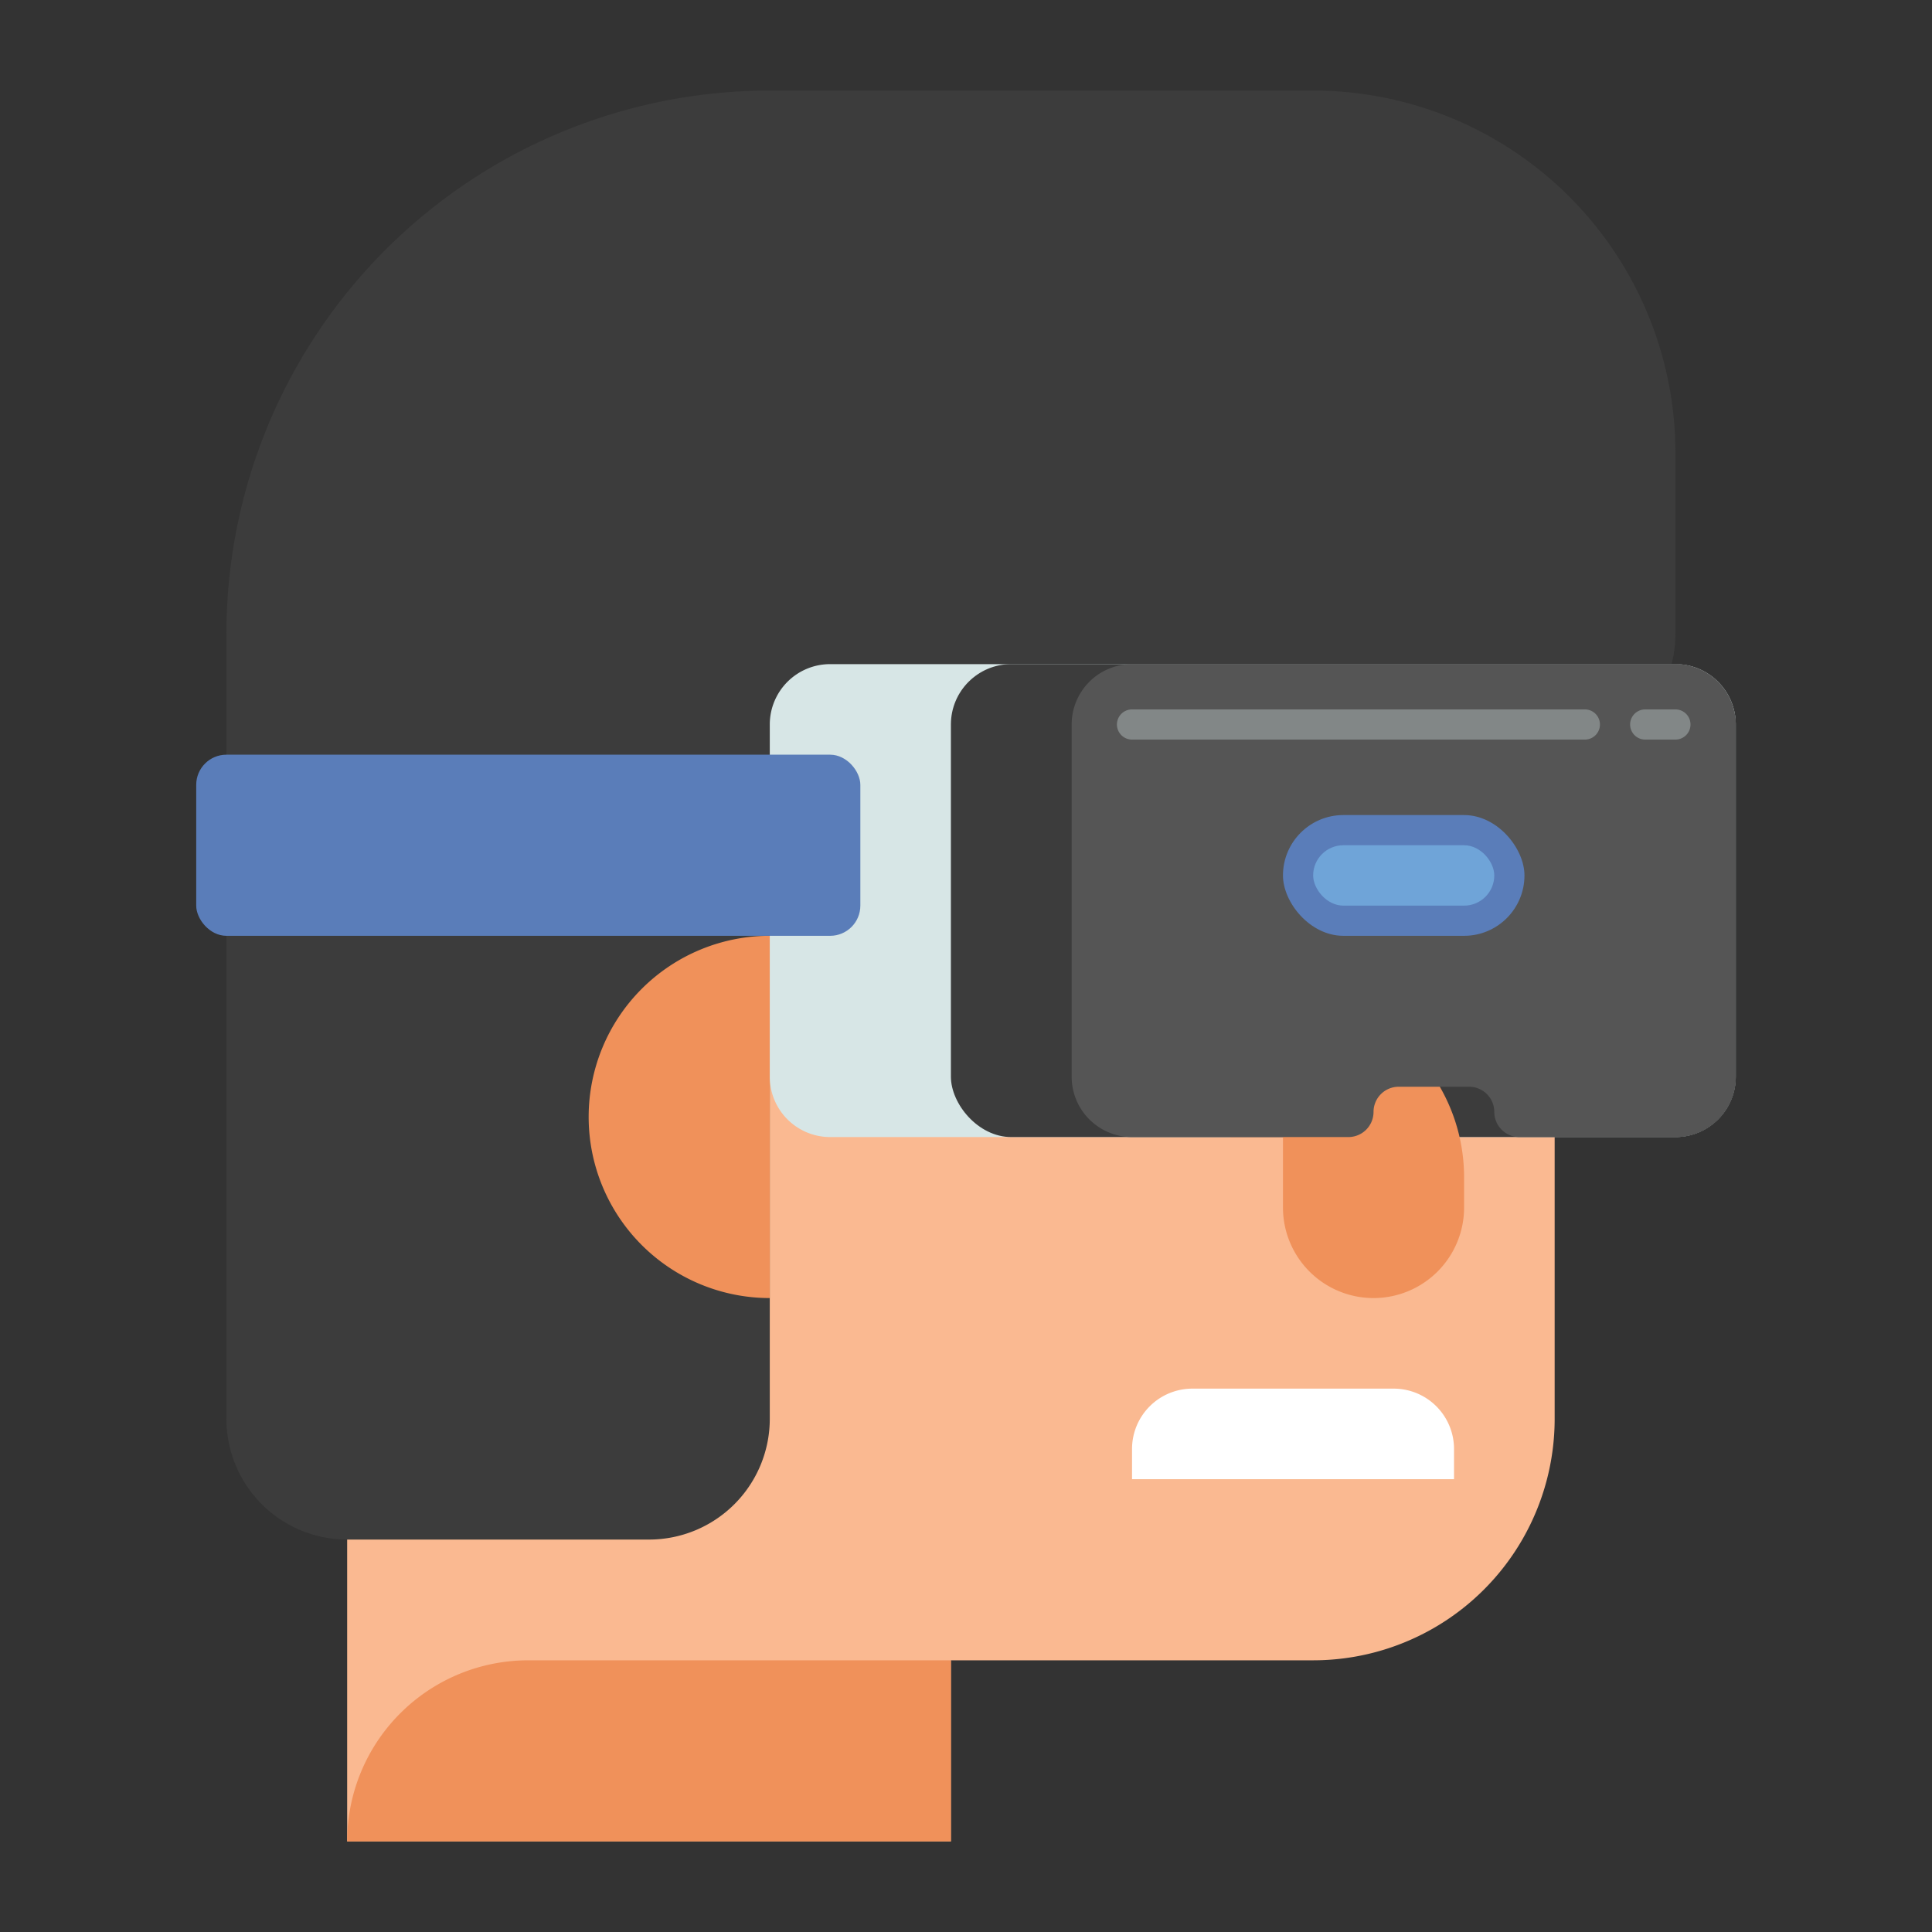 <svg xmlns="http://www.w3.org/2000/svg" viewBox="0 0 512 512"><rect x="0" y="0" width="512" height="512" fill="#333333" stroke="none"/><title>70 Rage Room Icons - Expanded</title><path d="M252,40h0A160,160,0,0,0,92,200V488H252V440h96a64,64,0,0,0,64-64V200A160,160,0,0,0,252,40Z" fill="#fab991"/><path d="M140,440H252a0,0,0,0,1,0,0v48a0,0,0,0,1,0,0H92a0,0,0,0,1,0,0v0A48,48,0,0,1,140,440Z" fill="#f0915a"/><path d="M348,24H204A144,144,0,0,0,60,168V376a32,32,0,0,0,32,32h80a32,32,0,0,0,32-32V248h48a48,48,0,0,1,48-48H412a32,32,0,0,0,32-32V120A96,96,0,0,0,348,24Z" fill="#3c3c3c"/><path d="M204,248a48,48,0,0,0,0,96Z" fill="#f0915a"/><path d="M316,368h53.333a16,16,0,0,1,16,16v8a0,0,0,0,1,0,0H300a0,0,0,0,1,0,0v-8a16,16,0,0,1,16-16Z" fill="#fff"/><path d="M220,301.333H325.333A6.666,6.666,0,0,0,332,294.667h0A6.667,6.667,0,0,1,338.667,288h18.666A6.667,6.667,0,0,1,364,294.667h0a6.666,6.666,0,0,0,6.667,6.666H444a16,16,0,0,0,16-16V192a16,16,0,0,0-16-16H220a16,16,0,0,0-16,16v93.333A16,16,0,0,0,220,301.333Z" fill="#d7e6e6"/><rect x="252" y="176" width="208" height="125.333" rx="16" ry="16" fill="#3c3c3c"/><path d="M340,264h0a48,48,0,0,1,48,48v8a24,24,0,0,1-24,24h0a24,24,0,0,1-24-24V264A0,0,0,0,1,340,264Z" fill="#f0915a"/><path d="M300,301.333h57.333A6.666,6.666,0,0,0,364,294.667h0A6.667,6.667,0,0,1,370.667,288h18.666A6.667,6.667,0,0,1,396,294.667h0a6.666,6.666,0,0,0,6.667,6.666H444a16,16,0,0,0,16-16V192a16,16,0,0,0-16-16H300a16,16,0,0,0-16,16v93.333A16,16,0,0,0,300,301.333Z" fill="#555"/><path d="M420,196H300a4,4,0,0,1,0-8H420a4,4,0,0,1,0,8Z" fill="#828787"/><path d="M444,196h-8a4,4,0,0,1,0-8h8a4,4,0,0,1,0,8Z" fill="#828787"/><rect x="52" y="200" width="176" height="48" rx="8" ry="8" fill="#5a7db9"/><rect x="340" y="216" width="64" height="32" rx="16" ry="16" fill="#5a7db9"/><rect x="348" y="224" width="48" height="16" rx="8" ry="8" fill="#6fa4d8"/></svg>